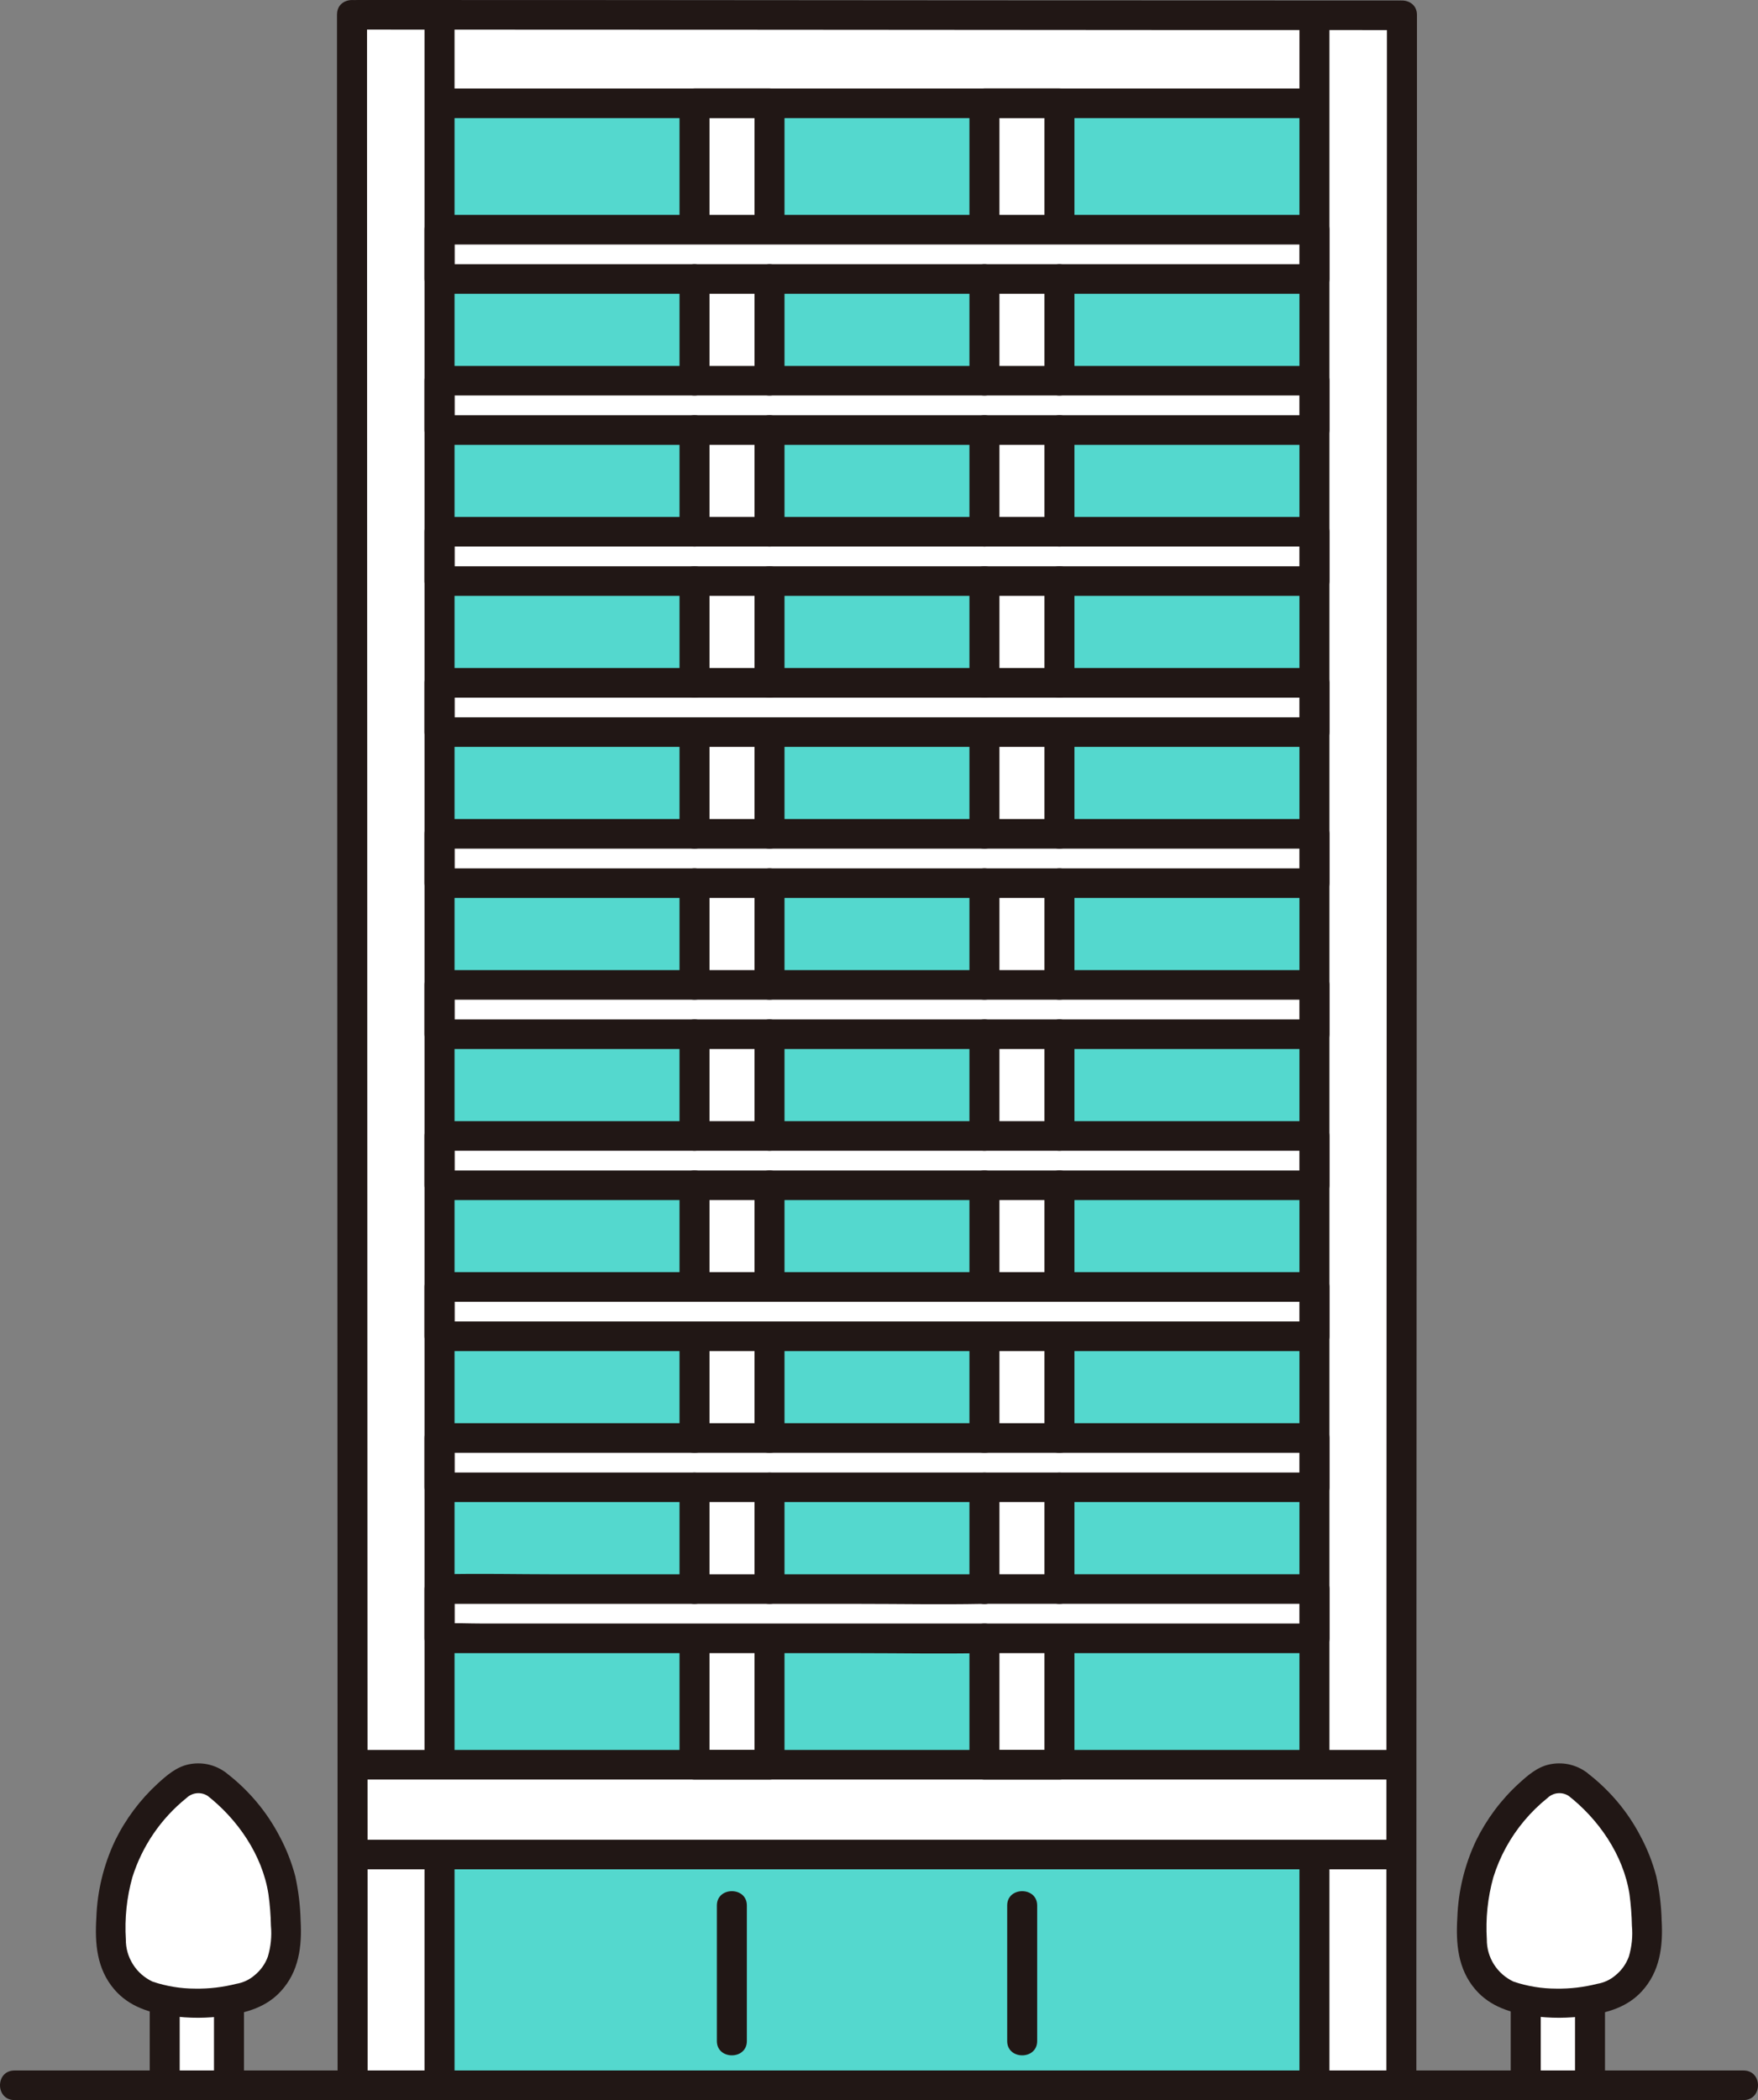 <svg width="36" height="43" viewBox="0 0 36 43" fill="none" xmlns="http://www.w3.org/2000/svg">
<rect x="0" y="0" width="36" height="43" fill="#808080" stroke="none"/>
<g clip-path="url(#clip0_492_474)">
<path d="M28.706 3.712C28.706 1.848 28.706 0.617 28.706 0.313H28.644C21.048 0.313 14.089 0.303 7.317 0.303H7.21C7.209 2.312 7.222 39.686 7.222 42.697H28.696C28.696 40.343 28.705 13.429 28.706 3.712Z" fill="white"/>
<path d="M21.695 2.115V36.134H20.159V2.115H21.695Z" fill="white"/>
<path d="M15.758 2.115V36.134H14.222V2.115H15.758Z" fill="white"/>
<path d="M9 4.703H26.917V5.712H9V4.703Z" fill="white"/>
<path d="M9 7.795H26.917V8.805H9V7.795Z" fill="white"/>
<path d="M9 10.888H26.917V11.898H9V10.888Z" fill="white"/>
<path d="M9 13.981H26.917V14.991H9V13.981Z" fill="white"/>
<path d="M9 17.073H26.917V18.083H9V17.073Z" fill="white"/>
<path d="M9 20.166H26.917V21.176H9V20.166Z" fill="white"/>
<path d="M9 23.259H26.917V24.269H9V23.259Z" fill="white"/>
<path d="M9 26.351H26.917V27.361H9V26.351Z" fill="white"/>
<path d="M9 29.444H26.917V30.453H9V29.444Z" fill="white"/>
<path d="M9 32.537H26.917V33.546H9V32.537Z" fill="white"/>
<path d="M31.244 42.549V41.082H32.56V42.549" fill="white"/>
<path d="M32.311 36.534C32.203 36.452 32.07 36.407 31.933 36.407C31.797 36.407 31.664 36.452 31.556 36.534C31.033 36.938 30.629 37.471 30.385 38.079C30.308 38.262 30.251 38.453 30.212 38.647C30.181 38.833 30.162 39.021 30.154 39.209C30.132 39.541 30.113 39.885 30.234 40.195C30.343 40.465 30.547 40.688 30.81 40.821C31.07 40.952 31.643 41.022 31.934 41.022C32.154 41.022 32.798 40.952 33.058 40.821C33.321 40.688 33.525 40.465 33.634 40.195C33.755 39.885 33.736 39.541 33.714 39.209C33.706 39.021 33.686 38.833 33.655 38.647C33.617 38.453 33.56 38.262 33.483 38.079C33.238 37.471 32.834 36.938 32.311 36.534Z" fill="white"/>
<path d="M3.373 42.549V41.082H4.689V42.549" fill="white"/>
<path d="M4.441 36.534C4.333 36.452 4.2 36.407 4.063 36.407C3.927 36.407 3.794 36.452 3.686 36.534C3.163 36.938 2.759 37.471 2.515 38.079C2.438 38.262 2.381 38.453 2.342 38.647C2.312 38.833 2.292 39.021 2.284 39.209C2.262 39.541 2.243 39.885 2.364 40.195C2.472 40.465 2.677 40.688 2.939 40.821C3.199 40.952 3.772 41.022 4.063 41.022C4.283 41.022 4.927 40.952 5.187 40.821C5.45 40.688 5.655 40.465 5.763 40.195C5.885 39.885 5.866 39.541 5.844 39.209C5.835 39.021 5.816 38.833 5.785 38.647C5.747 38.453 5.689 38.262 5.613 38.079C5.368 37.471 4.964 36.938 4.441 36.534Z" fill="white"/>
<path d="M15.758 8.805V10.888H20.159V8.805H15.758Z" fill="#54D8CE"/>
<path d="M15.758 11.898V13.98H20.159V11.898H15.758Z" fill="#54D8CE"/>
<path d="M15.758 18.083V20.165H20.159V18.083H15.758Z" fill="#54D8CE"/>
<path d="M15.758 14.99V17.073H20.159V14.99H15.758Z" fill="#54D8CE"/>
<path d="M14.222 13.981V11.898H9.001V13.981H14.222Z" fill="#54D8CE"/>
<path d="M9 7.795H14.222V5.713H9V7.795Z" fill="#54D8CE"/>
<path d="M14.222 10.888V8.805H9.001V10.888H14.222Z" fill="#54D8CE"/>
<path d="M21.695 4.703H26.918C26.918 3.673 26.918 2.795 26.918 2.115H21.695V4.703Z" fill="#54D8CE"/>
<path d="M20.159 36.134V33.546H15.758V36.134L20.159 36.134Z" fill="#54D8CE"/>
<path d="M20.159 7.795V5.713H15.758V7.795H20.159Z" fill="#54D8CE"/>
<path d="M15.758 21.176V23.259H20.159V21.176H15.758Z" fill="#54D8CE"/>
<path d="M14.222 17.074V14.991H9.001V17.074H14.222Z" fill="#54D8CE"/>
<path d="M15.758 30.454V32.536H20.159V30.454H15.758Z" fill="#54D8CE"/>
<path d="M20.159 29.444V27.361H15.758V29.444L20.159 29.444Z" fill="#54D8CE"/>
<path d="M15.758 24.269V26.351H20.159V24.269H15.758Z" fill="#54D8CE"/>
<path d="M15.758 2.115V4.703H20.159V2.115H15.758Z" fill="#54D8CE"/>
<path d="M21.695 21.176V23.259H26.917V21.176H21.695Z" fill="#54D8CE"/>
<path d="M21.695 8.805V10.888H26.918C26.918 10.171 26.918 9.475 26.918 8.805H21.695Z" fill="#54D8CE"/>
<path d="M21.695 5.712V7.795H26.918C26.918 7.059 26.918 6.362 26.918 5.712H21.695Z" fill="#54D8CE"/>
<path d="M21.695 11.898V13.98H26.918C26.918 13.274 26.918 12.577 26.918 11.898H21.695Z" fill="#54D8CE"/>
<path d="M21.695 14.99V17.073H26.917C26.917 16.373 26.917 15.677 26.917 14.99H21.695Z" fill="#54D8CE"/>
<path d="M14.222 20.166V18.084H9.001V20.166H14.222Z" fill="#54D8CE"/>
<path d="M21.695 33.546V36.134H26.917C26.917 35.424 26.917 34.549 26.917 33.546H21.695Z" fill="#54D8CE"/>
<path d="M14.222 4.703V2.115H9.061H9V4.703H14.222Z" fill="#54D8CE"/>
<path d="M21.695 18.083V20.165H26.917V18.083H21.695Z" fill="#54D8CE"/>
<path d="M14.222 33.546H9.001V36.135H14.222V33.546Z" fill="#54D8CE"/>
<path d="M14.222 29.444V27.361H9.001V29.444L14.222 29.444Z" fill="#54D8CE"/>
<path d="M14.222 26.351V24.269H9.001V26.351H14.222Z" fill="#54D8CE"/>
<path d="M21.695 24.269V26.351H26.917C26.917 25.67 26.917 24.974 26.917 24.269H21.695Z" fill="#54D8CE"/>
<path d="M14.222 23.259V21.176H9.001V23.259H14.222Z" fill="#54D8CE"/>
<path d="M14.222 32.536V30.454H9.001V32.536H14.222Z" fill="#54D8CE"/>
<path d="M21.695 27.361V29.444H26.917V27.361H21.695Z" fill="#54D8CE"/>
<path d="M26.917 30.454H21.696V32.536H26.917C26.917 31.883 26.917 31.186 26.917 30.454Z" fill="#54D8CE"/>
<path d="M26.917 42.337C26.917 41.712 26.917 39.807 26.918 37.972H9V42.697H26.917V42.337Z" fill="#54D8CE"/>
<path d="M20.466 10.888V8.805C20.466 8.725 20.434 8.648 20.376 8.591C20.319 8.534 20.241 8.502 20.159 8.502C20.078 8.502 20 8.534 19.942 8.591C19.884 8.648 19.852 8.725 19.852 8.805V10.888C19.852 10.968 19.884 11.045 19.942 11.102C20 11.159 20.078 11.191 20.159 11.191C20.241 11.191 20.319 11.159 20.376 11.102C20.434 11.045 20.466 10.968 20.466 10.888Z" fill="#211715"/>
<path d="M22.002 10.888V8.805C22.002 8.725 21.97 8.648 21.912 8.591C21.854 8.534 21.776 8.502 21.695 8.502C21.613 8.502 21.535 8.534 21.477 8.591C21.42 8.648 21.388 8.725 21.388 8.805V10.888C21.388 10.968 21.42 11.045 21.477 11.102C21.535 11.159 21.613 11.191 21.695 11.191C21.776 11.191 21.854 11.159 21.912 11.102C21.97 11.045 22.002 10.968 22.002 10.888Z" fill="#211715"/>
<path d="M20.466 23.259V21.175C20.466 21.095 20.434 21.018 20.376 20.961C20.319 20.904 20.241 20.873 20.159 20.873C20.078 20.873 20 20.904 19.942 20.961C19.884 21.018 19.852 21.095 19.852 21.175V23.259C19.852 23.339 19.884 23.416 19.942 23.473C20 23.53 20.078 23.562 20.159 23.562C20.241 23.562 20.319 23.53 20.376 23.473C20.434 23.416 20.466 23.339 20.466 23.259Z" fill="#211715"/>
<path d="M22.002 23.259V21.175C22.002 21.095 21.97 21.018 21.912 20.961C21.854 20.904 21.776 20.873 21.695 20.873C21.613 20.873 21.535 20.904 21.477 20.961C21.42 21.018 21.388 21.095 21.388 21.175V23.259C21.388 23.339 21.42 23.416 21.477 23.473C21.535 23.53 21.613 23.562 21.695 23.562C21.776 23.562 21.854 23.53 21.912 23.473C21.97 23.416 22.002 23.339 22.002 23.259Z" fill="#211715"/>
<path d="M20.466 29.445V27.361C20.466 27.281 20.434 27.204 20.376 27.147C20.319 27.09 20.241 27.058 20.159 27.058C20.078 27.058 20 27.09 19.942 27.147C19.884 27.204 19.852 27.281 19.852 27.361V29.445C19.852 29.525 19.884 29.602 19.942 29.659C20 29.716 20.078 29.747 20.159 29.747C20.241 29.747 20.319 29.716 20.376 29.659C20.434 29.602 20.466 29.525 20.466 29.445Z" fill="#211715"/>
<path d="M22.002 29.445V27.361C22.002 27.281 21.97 27.204 21.912 27.147C21.854 27.09 21.776 27.058 21.695 27.058C21.613 27.058 21.535 27.09 21.477 27.147C21.42 27.204 21.388 27.281 21.388 27.361V29.445C21.388 29.525 21.42 29.602 21.477 29.659C21.535 29.716 21.613 29.747 21.695 29.747C21.776 29.747 21.854 29.716 21.912 29.659C21.97 29.602 22.002 29.525 22.002 29.445Z" fill="#211715"/>
<path d="M20.159 33.849H26.918C26.999 33.848 27.076 33.815 27.133 33.759C27.191 33.702 27.224 33.626 27.225 33.546V32.536C27.224 32.456 27.191 32.38 27.133 32.323C27.076 32.267 26.999 32.234 26.918 32.233H20.159C19.764 32.233 19.763 32.839 20.159 32.839H26.918L26.61 32.536V33.546L26.918 33.243H20.159C19.764 33.243 19.763 33.849 20.159 33.849Z" fill="#211715"/>
<path d="M20.466 32.537V30.454C20.466 30.374 20.434 30.297 20.376 30.24C20.319 30.183 20.241 30.151 20.159 30.151C20.078 30.151 20 30.183 19.942 30.24C19.884 30.297 19.852 30.374 19.852 30.454V32.537C19.852 32.617 19.884 32.694 19.942 32.751C20 32.808 20.078 32.84 20.159 32.84C20.241 32.84 20.319 32.808 20.376 32.751C20.434 32.694 20.466 32.617 20.466 32.537Z" fill="#211715"/>
<path d="M21.388 33.546V36.134L21.695 35.831H20.159L20.466 36.134V33.546C20.466 33.156 19.852 33.156 19.852 33.546V36.134C19.853 36.214 19.886 36.291 19.943 36.347C20 36.404 20.078 36.436 20.159 36.437H21.695C21.776 36.436 21.853 36.404 21.911 36.347C21.968 36.291 22.001 36.214 22.002 36.134V33.546C22.002 33.156 21.388 33.156 21.388 33.546Z" fill="#211715"/>
<path d="M22.002 32.537V30.454C22.002 30.374 21.97 30.297 21.912 30.24C21.854 30.183 21.776 30.151 21.695 30.151C21.613 30.151 21.535 30.183 21.477 30.24C21.42 30.297 21.388 30.374 21.388 30.454V32.537C21.388 32.617 21.42 32.694 21.477 32.751C21.535 32.808 21.613 32.84 21.695 32.84C21.776 32.84 21.854 32.808 21.912 32.751C21.97 32.694 22.002 32.617 22.002 32.537Z" fill="#211715"/>
<path d="M20.466 26.351V24.269C20.466 24.188 20.434 24.111 20.376 24.055C20.319 23.998 20.241 23.966 20.159 23.966C20.078 23.966 20 23.998 19.942 24.055C19.884 24.111 19.852 24.188 19.852 24.269V26.351C19.852 26.431 19.884 26.508 19.942 26.565C20 26.622 20.078 26.654 20.159 26.654C20.241 26.654 20.319 26.622 20.376 26.565C20.434 26.508 20.466 26.431 20.466 26.351Z" fill="#211715"/>
<path d="M22.002 26.351V24.269C22.002 24.188 21.97 24.111 21.912 24.055C21.854 23.998 21.776 23.966 21.695 23.966C21.613 23.966 21.535 23.998 21.477 24.055C21.42 24.111 21.388 24.188 21.388 24.269V26.351C21.388 26.431 21.42 26.508 21.477 26.565C21.535 26.622 21.613 26.654 21.695 26.654C21.776 26.654 21.854 26.622 21.912 26.565C21.97 26.508 22.002 26.431 22.002 26.351Z" fill="#211715"/>
<path d="M20.466 20.166V18.082C20.466 18.002 20.434 17.925 20.376 17.868C20.319 17.811 20.241 17.779 20.159 17.779C20.078 17.779 20 17.811 19.942 17.868C19.884 17.925 19.852 18.002 19.852 18.082V20.166C19.852 20.246 19.884 20.323 19.942 20.38C20 20.437 20.078 20.469 20.159 20.469C20.241 20.469 20.319 20.437 20.376 20.38C20.434 20.323 20.466 20.246 20.466 20.166Z" fill="#211715"/>
<path d="M22.002 20.166V18.082C22.002 18.002 21.97 17.925 21.912 17.868C21.854 17.811 21.776 17.779 21.695 17.779C21.613 17.779 21.535 17.811 21.477 17.868C21.42 17.925 21.388 18.002 21.388 18.082V20.166C21.388 20.246 21.42 20.323 21.477 20.38C21.535 20.437 21.613 20.469 21.695 20.469C21.776 20.469 21.854 20.437 21.912 20.38C21.97 20.323 22.002 20.246 22.002 20.166Z" fill="#211715"/>
<path d="M20.466 17.073V14.99C20.466 14.91 20.434 14.833 20.376 14.776C20.319 14.719 20.241 14.688 20.159 14.688C20.078 14.688 20 14.719 19.942 14.776C19.884 14.833 19.852 14.91 19.852 14.99V17.073C19.852 17.153 19.884 17.23 19.942 17.287C20 17.344 20.078 17.376 20.159 17.376C20.241 17.376 20.319 17.344 20.376 17.287C20.434 17.23 20.466 17.153 20.466 17.073Z" fill="#211715"/>
<path d="M22.002 17.073V14.99C22.002 14.91 21.97 14.833 21.912 14.776C21.854 14.719 21.776 14.688 21.695 14.688C21.613 14.688 21.535 14.719 21.477 14.776C21.42 14.833 21.388 14.91 21.388 14.99V17.073C21.388 17.153 21.42 17.23 21.477 17.287C21.535 17.344 21.613 17.376 21.695 17.376C21.776 17.376 21.854 17.344 21.912 17.287C21.97 17.23 22.002 17.153 22.002 17.073Z" fill="#211715"/>
<path d="M20.466 13.981V11.897C20.466 11.817 20.434 11.74 20.376 11.683C20.319 11.626 20.241 11.594 20.159 11.594C20.078 11.594 20 11.626 19.942 11.683C19.884 11.74 19.852 11.817 19.852 11.897V13.981C19.852 14.061 19.884 14.138 19.942 14.195C20 14.252 20.078 14.284 20.159 14.284C20.241 14.284 20.319 14.252 20.376 14.195C20.434 14.138 20.466 14.061 20.466 13.981Z" fill="#211715"/>
<path d="M22.002 13.981V11.897C22.002 11.817 21.97 11.74 21.912 11.683C21.854 11.626 21.776 11.594 21.695 11.594C21.613 11.594 21.535 11.626 21.477 11.683C21.42 11.74 21.388 11.817 21.388 11.897V13.981C21.388 14.061 21.42 14.138 21.477 14.195C21.535 14.252 21.613 14.284 21.695 14.284C21.776 14.284 21.854 14.252 21.912 14.195C21.97 14.138 22.002 14.061 22.002 13.981Z" fill="#211715"/>
<path d="M20.466 7.796V5.712C20.466 5.632 20.434 5.555 20.376 5.498C20.319 5.441 20.241 5.409 20.159 5.409C20.078 5.409 20 5.441 19.942 5.498C19.884 5.555 19.852 5.632 19.852 5.712V7.796C19.852 7.876 19.884 7.953 19.942 8.01C20 8.067 20.078 8.099 20.159 8.099C20.241 8.099 20.319 8.067 20.376 8.01C20.434 7.953 20.466 7.876 20.466 7.796Z" fill="#211715"/>
<path d="M22.002 7.796V5.712C22.002 5.632 21.97 5.555 21.912 5.498C21.854 5.441 21.776 5.409 21.695 5.409C21.613 5.409 21.535 5.441 21.477 5.498C21.42 5.555 21.388 5.632 21.388 5.712V7.796C21.388 7.876 21.42 7.953 21.477 8.01C21.535 8.067 21.613 8.099 21.695 8.099C21.776 8.099 21.854 8.067 21.912 8.01C21.97 7.953 22.002 7.876 22.002 7.796Z" fill="#211715"/>
<path d="M20.466 4.703V2.115L20.159 2.418H21.695L21.388 2.115V4.703C21.388 5.092 22.002 5.093 22.002 4.703V2.115C22.001 2.035 21.968 1.959 21.911 1.902C21.853 1.846 21.776 1.814 21.695 1.812H20.159C20.078 1.814 20 1.846 19.943 1.902C19.886 1.959 19.853 2.035 19.852 2.115V4.703C19.852 5.092 20.466 5.093 20.466 4.703Z" fill="#211715"/>
<path d="M14.529 4.703V2.115L14.222 2.418H15.758L15.451 2.115V4.703C15.451 5.092 16.065 5.093 16.065 4.703V2.115C16.064 2.035 16.031 1.959 15.974 1.902C15.916 1.846 15.839 1.814 15.758 1.812H14.222C14.141 1.814 14.064 1.846 14.006 1.902C13.949 1.959 13.916 2.035 13.915 2.115V4.703C13.915 5.092 14.529 5.093 14.529 4.703Z" fill="#211715"/>
<path d="M14.529 10.888V8.805C14.529 8.725 14.497 8.648 14.439 8.591C14.382 8.534 14.304 8.502 14.222 8.502C14.141 8.502 14.063 8.534 14.005 8.591C13.947 8.648 13.915 8.725 13.915 8.805V10.888C13.915 10.968 13.947 11.045 14.005 11.102C14.063 11.159 14.141 11.191 14.222 11.191C14.304 11.191 14.382 11.159 14.439 11.102C14.497 11.045 14.529 10.968 14.529 10.888Z" fill="#211715"/>
<path d="M16.065 10.888V8.805C16.065 8.725 16.033 8.648 15.975 8.591C15.918 8.534 15.839 8.502 15.758 8.502C15.677 8.502 15.598 8.534 15.541 8.591C15.483 8.648 15.451 8.725 15.451 8.805V10.888C15.451 10.968 15.483 11.045 15.541 11.102C15.598 11.159 15.677 11.191 15.758 11.191C15.839 11.191 15.918 11.159 15.975 11.102C16.033 11.045 16.065 10.968 16.065 10.888Z" fill="#211715"/>
<path d="M14.529 23.259V21.175C14.529 21.095 14.497 21.018 14.439 20.961C14.382 20.904 14.304 20.873 14.222 20.873C14.141 20.873 14.063 20.904 14.005 20.961C13.947 21.018 13.915 21.095 13.915 21.175V23.259C13.915 23.339 13.947 23.416 14.005 23.473C14.063 23.53 14.141 23.562 14.222 23.562C14.304 23.562 14.382 23.53 14.439 23.473C14.497 23.416 14.529 23.339 14.529 23.259Z" fill="#211715"/>
<path d="M16.065 23.259V21.175C16.065 21.095 16.033 21.018 15.975 20.961C15.918 20.904 15.839 20.873 15.758 20.873C15.677 20.873 15.598 20.904 15.541 20.961C15.483 21.018 15.451 21.095 15.451 21.175V23.259C15.451 23.339 15.483 23.416 15.541 23.473C15.598 23.53 15.677 23.562 15.758 23.562C15.839 23.562 15.918 23.53 15.975 23.473C16.033 23.416 16.065 23.339 16.065 23.259Z" fill="#211715"/>
<path d="M14.529 29.445V27.361C14.529 27.281 14.497 27.204 14.439 27.147C14.382 27.09 14.304 27.058 14.222 27.058C14.141 27.058 14.063 27.09 14.005 27.147C13.947 27.204 13.915 27.281 13.915 27.361V29.445C13.915 29.525 13.947 29.602 14.005 29.659C14.063 29.716 14.141 29.747 14.222 29.747C14.304 29.747 14.382 29.716 14.439 29.659C14.497 29.602 14.529 29.525 14.529 29.445Z" fill="#211715"/>
<path d="M16.065 29.445V27.361C16.065 27.281 16.033 27.204 15.975 27.147C15.918 27.09 15.839 27.058 15.758 27.058C15.677 27.058 15.598 27.09 15.541 27.147C15.483 27.204 15.451 27.281 15.451 27.361V29.445C15.451 29.525 15.483 29.602 15.541 29.659C15.598 29.716 15.677 29.747 15.758 29.747C15.839 29.747 15.918 29.716 15.975 29.659C16.033 29.602 16.065 29.525 16.065 29.445Z" fill="#211715"/>
<path d="M15.451 33.546V36.134L15.758 35.831H14.222L14.529 36.134V33.546C14.529 33.156 13.915 33.156 13.915 33.546V36.134C13.916 36.214 13.949 36.291 14.006 36.347C14.064 36.404 14.141 36.436 14.222 36.437H15.758C15.839 36.436 15.916 36.404 15.974 36.347C16.031 36.291 16.064 36.214 16.065 36.134V33.546C16.065 33.156 15.451 33.156 15.451 33.546Z" fill="#211715"/>
<path d="M14.529 32.537V30.454C14.529 30.374 14.497 30.297 14.439 30.24C14.382 30.183 14.304 30.151 14.222 30.151C14.141 30.151 14.063 30.183 14.005 30.24C13.947 30.297 13.915 30.374 13.915 30.454V32.537C13.915 32.617 13.947 32.694 14.005 32.751C14.063 32.808 14.141 32.84 14.222 32.84C14.304 32.84 14.382 32.808 14.439 32.751C14.497 32.694 14.529 32.617 14.529 32.537Z" fill="#211715"/>
<path d="M16.065 32.537V30.454C16.065 30.374 16.033 30.297 15.975 30.24C15.918 30.183 15.839 30.151 15.758 30.151C15.677 30.151 15.598 30.183 15.541 30.24C15.483 30.297 15.451 30.374 15.451 30.454V32.537C15.451 32.617 15.483 32.694 15.541 32.751C15.598 32.808 15.677 32.84 15.758 32.84C15.839 32.84 15.918 32.808 15.975 32.751C16.033 32.694 16.065 32.617 16.065 32.537Z" fill="#211715"/>
<path d="M14.529 26.351V24.269C14.529 24.188 14.497 24.111 14.439 24.055C14.382 23.998 14.304 23.966 14.222 23.966C14.141 23.966 14.063 23.998 14.005 24.055C13.947 24.111 13.915 24.188 13.915 24.269V26.351C13.915 26.431 13.947 26.508 14.005 26.565C14.063 26.622 14.141 26.654 14.222 26.654C14.304 26.654 14.382 26.622 14.439 26.565C14.497 26.508 14.529 26.431 14.529 26.351Z" fill="#211715"/>
<path d="M16.065 26.351V24.269C16.065 24.188 16.033 24.111 15.975 24.055C15.918 23.998 15.839 23.966 15.758 23.966C15.677 23.966 15.598 23.998 15.541 24.055C15.483 24.111 15.451 24.188 15.451 24.269V26.351C15.451 26.431 15.483 26.508 15.541 26.565C15.598 26.622 15.677 26.654 15.758 26.654C15.839 26.654 15.918 26.622 15.975 26.565C16.033 26.508 16.065 26.431 16.065 26.351Z" fill="#211715"/>
<path d="M14.529 20.166V18.082C14.529 18.002 14.497 17.925 14.439 17.868C14.382 17.811 14.304 17.779 14.222 17.779C14.141 17.779 14.063 17.811 14.005 17.868C13.947 17.925 13.915 18.002 13.915 18.082V20.166C13.915 20.246 13.947 20.323 14.005 20.38C14.063 20.437 14.141 20.469 14.222 20.469C14.304 20.469 14.382 20.437 14.439 20.38C14.497 20.323 14.529 20.246 14.529 20.166Z" fill="#211715"/>
<path d="M16.065 20.166V18.082C16.065 18.002 16.033 17.925 15.975 17.868C15.918 17.811 15.839 17.779 15.758 17.779C15.677 17.779 15.598 17.811 15.541 17.868C15.483 17.925 15.451 18.002 15.451 18.082V20.166C15.451 20.246 15.483 20.323 15.541 20.38C15.598 20.437 15.677 20.469 15.758 20.469C15.839 20.469 15.918 20.437 15.975 20.38C16.033 20.323 16.065 20.246 16.065 20.166Z" fill="#211715"/>
<path d="M14.529 17.073V14.99C14.529 14.91 14.497 14.833 14.439 14.776C14.382 14.719 14.304 14.688 14.222 14.688C14.141 14.688 14.063 14.719 14.005 14.776C13.947 14.833 13.915 14.91 13.915 14.99V17.073C13.915 17.153 13.947 17.23 14.005 17.287C14.063 17.344 14.141 17.376 14.222 17.376C14.304 17.376 14.382 17.344 14.439 17.287C14.497 17.23 14.529 17.153 14.529 17.073Z" fill="#211715"/>
<path d="M16.065 17.073V14.99C16.065 14.91 16.033 14.833 15.975 14.776C15.918 14.719 15.839 14.688 15.758 14.688C15.677 14.688 15.598 14.719 15.541 14.776C15.483 14.833 15.451 14.91 15.451 14.99V17.073C15.451 17.153 15.483 17.23 15.541 17.287C15.598 17.344 15.677 17.376 15.758 17.376C15.839 17.376 15.918 17.344 15.975 17.287C16.033 17.23 16.065 17.153 16.065 17.073Z" fill="#211715"/>
<path d="M14.529 13.981V11.897C14.529 11.817 14.497 11.74 14.439 11.683C14.382 11.626 14.304 11.594 14.222 11.594C14.141 11.594 14.063 11.626 14.005 11.683C13.947 11.74 13.915 11.817 13.915 11.897V13.981C13.915 14.061 13.947 14.138 14.005 14.195C14.063 14.252 14.141 14.284 14.222 14.284C14.304 14.284 14.382 14.252 14.439 14.195C14.497 14.138 14.529 14.061 14.529 13.981Z" fill="#211715"/>
<path d="M16.065 13.981V11.897C16.065 11.817 16.033 11.74 15.975 11.683C15.918 11.626 15.839 11.594 15.758 11.594C15.677 11.594 15.598 11.626 15.541 11.683C15.483 11.74 15.451 11.817 15.451 11.897V13.981C15.451 14.061 15.483 14.138 15.541 14.195C15.598 14.252 15.677 14.284 15.758 14.284C15.839 14.284 15.918 14.252 15.975 14.195C16.033 14.138 16.065 14.061 16.065 13.981Z" fill="#211715"/>
<path d="M14.529 7.796V5.712C14.529 5.632 14.497 5.555 14.439 5.498C14.382 5.441 14.304 5.409 14.222 5.409C14.141 5.409 14.063 5.441 14.005 5.498C13.947 5.555 13.915 5.632 13.915 5.712V7.796C13.915 7.876 13.947 7.953 14.005 8.01C14.063 8.067 14.141 8.099 14.222 8.099C14.304 8.099 14.382 8.067 14.439 8.01C14.497 7.953 14.529 7.876 14.529 7.796Z" fill="#211715"/>
<path d="M16.065 7.796V5.712C16.065 5.632 16.033 5.555 15.975 5.498C15.918 5.441 15.839 5.409 15.758 5.409C15.677 5.409 15.598 5.441 15.541 5.498C15.483 5.555 15.451 5.632 15.451 5.712V7.796C15.451 7.876 15.483 7.953 15.541 8.01C15.598 8.067 15.677 8.099 15.758 8.099C15.839 8.099 15.918 8.067 15.975 8.01C16.033 7.953 16.065 7.876 16.065 7.796Z" fill="#211715"/>
<path d="M8.693 0.397V36.134C8.693 36.524 9.308 36.525 9.308 36.134V0.397C9.308 0.007 8.693 0.007 8.693 0.397Z" fill="#211715"/>
<path d="M28.401 0.303C28.401 0.8 28.401 1.297 28.401 1.794C28.401 2.843 28.401 3.893 28.4 4.943C28.4 6.414 28.4 7.885 28.399 9.356L28.398 14.638C28.397 16.556 28.396 18.474 28.396 20.392C28.395 22.344 28.395 24.296 28.394 26.248C28.393 28.086 28.393 29.924 28.392 31.762C28.392 33.362 28.392 34.962 28.391 36.562C28.391 37.792 28.391 39.022 28.39 40.252C28.39 40.98 28.39 41.708 28.39 42.436V42.697C28.39 43.087 29.004 43.088 29.004 42.697C29.004 42.109 29.004 41.52 29.004 40.932C29.004 39.811 29.005 38.69 29.005 37.569C29.005 36.046 29.006 34.524 29.006 33.001L29.008 27.623C29.009 25.692 29.009 23.762 29.01 21.831C29.01 19.887 29.011 17.943 29.012 15.998L29.013 10.566C29.014 9.013 29.014 7.46 29.015 5.907C29.015 4.744 29.015 3.58 29.016 2.417C29.016 1.775 29.016 1.133 29.016 0.491C29.016 0.428 29.016 0.366 29.016 0.303C29.016 -0.087 28.401 -0.088 28.401 0.303Z" fill="#211715"/>
<path d="M7.317 0.606C10.001 0.606 12.684 0.607 15.368 0.609C18.152 0.611 20.936 0.613 23.721 0.615C25.362 0.615 27.003 0.616 28.644 0.616C29.04 0.616 29.04 0.01 28.644 0.01C25.764 0.01 22.884 0.009 20.004 0.007C17.275 0.005 14.545 0.003 11.816 0.001C10.316 0 8.817 0 7.317 0C6.922 0 6.921 0.606 7.317 0.606Z" fill="#211715"/>
<path d="M6.901 0.293C6.901 0.797 6.901 1.3 6.901 1.804C6.901 2.856 6.901 3.907 6.902 4.959C6.903 6.429 6.903 7.898 6.904 9.368C6.904 11.124 6.905 12.881 6.905 14.638L6.907 20.356L6.909 26.197C6.91 28.026 6.911 29.855 6.911 31.684L6.912 36.489C6.912 37.726 6.913 38.963 6.913 40.2C6.913 40.941 6.913 41.683 6.913 42.425V42.697C6.913 43.087 7.528 43.088 7.528 42.697C7.528 42.096 7.528 41.494 7.528 40.893C7.528 39.764 7.527 38.636 7.527 37.507C7.526 35.982 7.526 34.457 7.525 32.932C7.524 31.141 7.524 29.35 7.523 27.559L7.521 21.802L7.52 15.984C7.519 14.184 7.518 12.385 7.518 10.585L7.517 5.932C7.517 4.766 7.517 3.601 7.516 2.436C7.516 1.787 7.516 1.138 7.516 0.489V0.293C7.516 -0.097 6.902 -0.097 6.902 0.293H6.901Z" fill="#211715"/>
<path d="M26.835 1.812H9.068C8.673 1.812 8.673 2.418 9.068 2.418H26.835C27.23 2.418 27.231 1.812 26.835 1.812Z" fill="#211715"/>
<path d="M7.296 38.275H28.632C29.027 38.275 29.028 37.669 28.632 37.669H7.296C6.901 37.669 6.9 38.275 7.296 38.275Z" fill="#211715"/>
<path d="M7.296 36.437H28.634C29.029 36.437 29.029 35.831 28.634 35.831H7.296C6.901 35.831 6.9 36.437 7.296 36.437Z" fill="#211715"/>
<path d="M26.61 0.438V36.081C26.61 36.471 27.224 36.471 27.224 36.081V0.438C27.224 0.048 26.61 0.048 26.61 0.438Z" fill="#211715"/>
<path d="M26.61 38.258V42.549C26.61 42.939 27.224 42.94 27.224 42.549V38.258C27.224 37.869 26.61 37.868 26.61 38.258Z" fill="#211715"/>
<path d="M20.625 39.015V41.792C20.625 42.181 21.239 42.182 21.239 41.792V39.015C21.239 38.625 20.625 38.625 20.625 39.015Z" fill="#211715"/>
<path d="M14.68 39.015V41.792C14.68 42.181 15.294 42.182 15.294 41.792V39.015C15.294 38.625 14.68 38.625 14.68 39.015Z" fill="#211715"/>
<path d="M8.693 38.258V42.549C8.693 42.939 9.308 42.94 9.308 42.549V38.258C9.308 37.869 8.693 37.868 8.693 38.258Z" fill="#211715"/>
<path d="M9 5.006H26.917L26.61 4.703V5.712L26.917 5.41H9L9.308 5.712V4.703C9.308 4.313 8.693 4.312 8.693 4.703V5.712C8.694 5.792 8.727 5.869 8.784 5.925C8.842 5.982 8.919 6.014 9 6.015H26.917C26.998 6.014 27.076 5.982 27.133 5.925C27.19 5.869 27.223 5.792 27.224 5.712V4.703C27.223 4.623 27.19 4.546 27.133 4.49C27.076 4.433 26.998 4.401 26.917 4.4H9C8.605 4.4 8.605 5.006 9 5.006Z" fill="#211715"/>
<path d="M9 8.098H26.917L26.61 7.796V8.805L26.917 8.502H9L9.308 8.805V7.796C9.308 7.406 8.693 7.405 8.693 7.796V8.805C8.694 8.885 8.727 8.962 8.784 9.018C8.842 9.075 8.919 9.107 9 9.108H26.917C26.998 9.107 27.076 9.075 27.133 9.018C27.19 8.962 27.223 8.885 27.224 8.805V7.796C27.223 7.716 27.19 7.639 27.133 7.583C27.076 7.526 26.998 7.494 26.917 7.493H9C8.605 7.493 8.605 8.098 9 8.098Z" fill="#211715"/>
<path d="M9 11.191H26.917L26.61 10.888V11.898L26.917 11.595H9L9.308 11.898V10.888C9.308 10.498 8.693 10.498 8.693 10.888V11.898C8.694 11.978 8.727 12.054 8.784 12.111C8.842 12.167 8.919 12.2 9 12.201H26.917C26.998 12.2 27.076 12.167 27.133 12.111C27.19 12.054 27.223 11.978 27.224 11.898V10.888C27.223 10.808 27.19 10.732 27.133 10.675C27.076 10.619 26.998 10.587 26.917 10.585H9C8.605 10.585 8.605 11.191 9 11.191Z" fill="#211715"/>
<path d="M9 14.284H26.917L26.61 13.981V14.99L26.917 14.687H9L9.308 14.99V13.981C9.308 13.591 8.693 13.59 8.693 13.981V14.99C8.694 15.07 8.727 15.147 8.784 15.203C8.842 15.26 8.919 15.292 9 15.293H26.917C26.998 15.292 27.076 15.26 27.133 15.203C27.19 15.147 27.223 15.07 27.224 14.99V13.981C27.223 13.901 27.19 13.824 27.133 13.768C27.076 13.711 26.998 13.679 26.917 13.678H9C8.605 13.678 8.605 14.284 9 14.284Z" fill="#211715"/>
<path d="M9 17.376H26.917L26.61 17.073V18.083L26.917 17.78H9L9.308 18.083V17.073C9.308 16.684 8.693 16.683 8.693 17.073V18.083C8.694 18.163 8.727 18.239 8.784 18.296C8.842 18.352 8.919 18.385 9 18.386H26.917C26.998 18.385 27.076 18.352 27.133 18.296C27.19 18.239 27.223 18.163 27.224 18.083V17.073C27.223 16.993 27.19 16.917 27.133 16.86C27.076 16.804 26.998 16.772 26.917 16.77H9C8.605 16.77 8.605 17.376 9 17.376Z" fill="#211715"/>
<path d="M9 20.469H26.917L26.61 20.166V21.176L26.917 20.873H9L9.308 21.176V20.166C9.308 19.776 8.693 19.776 8.693 20.166V21.176C8.694 21.256 8.727 21.332 8.784 21.389C8.842 21.445 8.919 21.477 9 21.479H26.917C26.998 21.478 27.076 21.445 27.133 21.389C27.19 21.332 27.223 21.256 27.224 21.176V20.166C27.223 20.086 27.19 20.01 27.133 19.953C27.076 19.897 26.998 19.864 26.917 19.863H9C8.605 19.863 8.605 20.469 9 20.469Z" fill="#211715"/>
<path d="M9 23.562H26.917L26.61 23.259V24.269L26.917 23.966H9L9.308 24.269V23.259C9.308 22.87 8.693 22.869 8.693 23.259V24.269C8.694 24.349 8.727 24.425 8.784 24.482C8.842 24.538 8.919 24.571 9 24.572H26.917C26.998 24.571 27.076 24.538 27.133 24.482C27.19 24.425 27.223 24.349 27.224 24.269V23.259C27.223 23.179 27.19 23.103 27.133 23.047C27.076 22.99 26.998 22.958 26.917 22.956H9C8.605 22.956 8.605 23.562 9 23.562Z" fill="#211715"/>
<path d="M9 26.654H26.917L26.61 26.351V27.361L26.917 27.058H9L9.308 27.361V26.351C9.308 25.961 8.693 25.961 8.693 26.351V27.361C8.694 27.441 8.727 27.517 8.784 27.574C8.842 27.63 8.919 27.663 9 27.664H26.917C26.998 27.663 27.076 27.63 27.133 27.574C27.19 27.517 27.223 27.441 27.224 27.361V26.351C27.223 26.271 27.19 26.195 27.133 26.138C27.076 26.082 26.998 26.049 26.917 26.048H9C8.605 26.048 8.605 26.654 9 26.654Z" fill="#211715"/>
<path d="M9 29.747H26.917L26.61 29.444V30.454L26.917 30.151H9L9.308 30.454V29.444C9.308 29.054 8.693 29.054 8.693 29.444V30.454C8.694 30.534 8.727 30.61 8.784 30.666C8.842 30.723 8.919 30.755 9 30.756H26.917C26.998 30.755 27.076 30.723 27.133 30.667C27.19 30.61 27.223 30.534 27.224 30.454V29.444C27.223 29.364 27.19 29.288 27.133 29.231C27.076 29.174 26.998 29.142 26.917 29.141H9C8.605 29.141 8.605 29.747 9 29.747Z" fill="#211715"/>
<path d="M20.159 32.234H11.372C10.597 32.234 9.819 32.215 9.043 32.234C9.029 32.234 9.014 32.234 9 32.234C8.919 32.235 8.842 32.267 8.784 32.324C8.727 32.38 8.694 32.457 8.693 32.537V33.546C8.694 33.626 8.727 33.703 8.784 33.759C8.842 33.816 8.919 33.848 9 33.849H17.593C18.431 33.849 19.271 33.865 20.109 33.849C20.125 33.849 20.142 33.849 20.159 33.849C20.554 33.849 20.554 33.243 20.159 33.243H9.883C9.605 33.243 9.321 33.228 9.043 33.243C9.029 33.244 9.015 33.243 9.001 33.243L9.308 33.546V32.537L9.001 32.84H17.593C18.431 32.84 19.271 32.856 20.109 32.84C20.126 32.84 20.142 32.84 20.159 32.84C20.554 32.84 20.555 32.234 20.159 32.234Z" fill="#211715"/>
<path d="M32.466 36.273C32.361 36.2 32.242 36.15 32.116 36.124C31.99 36.099 31.86 36.1 31.735 36.126C31.484 36.177 31.284 36.352 31.101 36.519C30.737 36.852 30.441 37.25 30.225 37.691C29.992 38.185 29.862 38.72 29.843 39.265C29.811 39.795 29.852 40.317 30.214 40.738C30.513 41.083 30.928 41.215 31.369 41.276C31.743 41.329 32.124 41.328 32.498 41.272C32.922 41.212 33.322 41.098 33.62 40.774C33.994 40.367 34.057 39.849 34.027 39.32C34.019 39.018 33.983 38.717 33.918 38.422C33.843 38.136 33.735 37.86 33.595 37.599C33.337 37.102 32.972 36.666 32.527 36.32C32.469 36.265 32.391 36.235 32.31 36.235C32.23 36.235 32.152 36.265 32.093 36.32C32.036 36.377 32.004 36.454 32.004 36.534C32.004 36.614 32.036 36.691 32.093 36.748C32.734 37.242 33.243 37.98 33.368 38.783C33.397 38.999 33.414 39.215 33.418 39.432C33.438 39.644 33.416 39.858 33.355 40.063C33.3 40.213 33.206 40.345 33.081 40.446C32.976 40.536 32.848 40.596 32.711 40.619C32.436 40.689 32.151 40.723 31.867 40.718C31.569 40.718 31.274 40.669 30.993 40.574C30.828 40.496 30.689 40.374 30.592 40.221C30.496 40.068 30.445 39.891 30.447 39.711C30.42 39.283 30.465 38.853 30.58 38.44C30.711 38.017 30.926 37.623 31.212 37.282C31.356 37.11 31.516 36.953 31.691 36.813C31.753 36.754 31.834 36.719 31.92 36.716C32.006 36.713 32.09 36.741 32.155 36.796C32.226 36.836 32.309 36.847 32.388 36.827C32.467 36.806 32.534 36.756 32.575 36.687C32.615 36.618 32.626 36.535 32.605 36.458C32.585 36.381 32.535 36.314 32.466 36.273Z" fill="#211715"/>
<path d="M32.253 41.082V42.549C32.253 42.629 32.285 42.706 32.343 42.763C32.4 42.82 32.478 42.852 32.56 42.852C32.641 42.852 32.719 42.82 32.777 42.763C32.835 42.706 32.867 42.629 32.867 42.549V41.082C32.867 41.001 32.835 40.924 32.777 40.867C32.719 40.811 32.641 40.779 32.56 40.779C32.478 40.779 32.4 40.811 32.343 40.867C32.285 40.924 32.253 41.001 32.253 41.082Z" fill="#211715"/>
<path d="M30.936 41.082V42.549C30.936 42.629 30.969 42.706 31.026 42.763C31.084 42.82 31.162 42.852 31.244 42.852C31.325 42.852 31.403 42.82 31.461 42.763C31.518 42.706 31.551 42.629 31.551 42.549V41.082C31.551 41.001 31.518 40.924 31.461 40.867C31.403 40.811 31.325 40.779 31.244 40.779C31.162 40.779 31.084 40.811 31.026 40.867C30.969 40.924 30.936 41.001 30.936 41.082Z" fill="#211715"/>
<path d="M4.595 36.273C4.49 36.2 4.371 36.15 4.245 36.124C4.12 36.099 3.99 36.1 3.865 36.126C3.614 36.177 3.413 36.352 3.23 36.519C2.867 36.852 2.57 37.25 2.355 37.691C2.122 38.185 1.992 38.72 1.973 39.265C1.94 39.795 1.981 40.317 2.344 40.738C2.642 41.083 3.058 41.215 3.498 41.276C3.873 41.329 4.253 41.328 4.627 41.272C5.051 41.212 5.451 41.098 5.749 40.774C6.124 40.367 6.186 39.849 6.156 39.32C6.148 39.018 6.112 38.717 6.048 38.422C5.973 38.136 5.865 37.86 5.725 37.599C5.466 37.102 5.102 36.666 4.657 36.32C4.598 36.265 4.52 36.235 4.44 36.235C4.359 36.235 4.281 36.265 4.223 36.32C4.165 36.377 4.133 36.454 4.133 36.534C4.133 36.614 4.165 36.691 4.223 36.748C4.863 37.242 5.372 37.98 5.497 38.783C5.527 38.999 5.544 39.215 5.548 39.432C5.568 39.644 5.546 39.858 5.485 40.063C5.431 40.213 5.336 40.345 5.211 40.446C5.107 40.536 4.979 40.596 4.841 40.619C4.566 40.689 4.282 40.723 3.997 40.718C3.7 40.718 3.404 40.669 3.123 40.574C2.958 40.496 2.819 40.374 2.723 40.221C2.626 40.068 2.575 39.891 2.577 39.711C2.55 39.283 2.595 38.853 2.71 38.44C2.91 37.801 3.296 37.235 3.821 36.813C3.883 36.754 3.964 36.719 4.05 36.716C4.136 36.713 4.22 36.741 4.285 36.796C4.356 36.836 4.439 36.847 4.518 36.827C4.597 36.806 4.664 36.756 4.706 36.687C4.745 36.617 4.756 36.535 4.735 36.458C4.715 36.381 4.664 36.314 4.595 36.273Z" fill="#211715"/>
<path d="M4.382 41.082V42.549C4.382 42.629 4.415 42.706 4.472 42.763C4.53 42.82 4.608 42.852 4.689 42.852C4.771 42.852 4.849 42.82 4.907 42.763C4.964 42.706 4.996 42.629 4.996 42.549V41.082C4.996 41.042 4.989 41.002 4.973 40.966C4.958 40.929 4.935 40.896 4.907 40.867C4.878 40.839 4.844 40.817 4.807 40.802C4.77 40.787 4.73 40.779 4.689 40.779C4.649 40.779 4.609 40.787 4.572 40.802C4.535 40.817 4.501 40.839 4.472 40.867C4.444 40.896 4.421 40.929 4.406 40.966C4.39 41.002 4.382 41.042 4.382 41.082Z" fill="#211715"/>
<path d="M3.066 41.082V42.549C3.066 42.629 3.098 42.706 3.156 42.763C3.213 42.82 3.292 42.852 3.373 42.852C3.455 42.852 3.533 42.82 3.59 42.763C3.648 42.706 3.68 42.629 3.68 42.549V41.082C3.68 41.001 3.648 40.924 3.59 40.867C3.533 40.811 3.455 40.779 3.373 40.779C3.292 40.779 3.213 40.811 3.156 40.867C3.098 40.924 3.066 41.001 3.066 41.082Z" fill="#211715"/>
<path d="M35.703 42.394H0.297C-0.099 42.394 -0.099 43 0.297 43H35.703C36.099 43 36.099 42.394 35.703 42.394Z" fill="#211715"/>
</g>
<defs>
<clipPath id="clip0_492_474">
<rect width="36" height="43" fill="white"/>
</clipPath>
</defs>
</svg>

